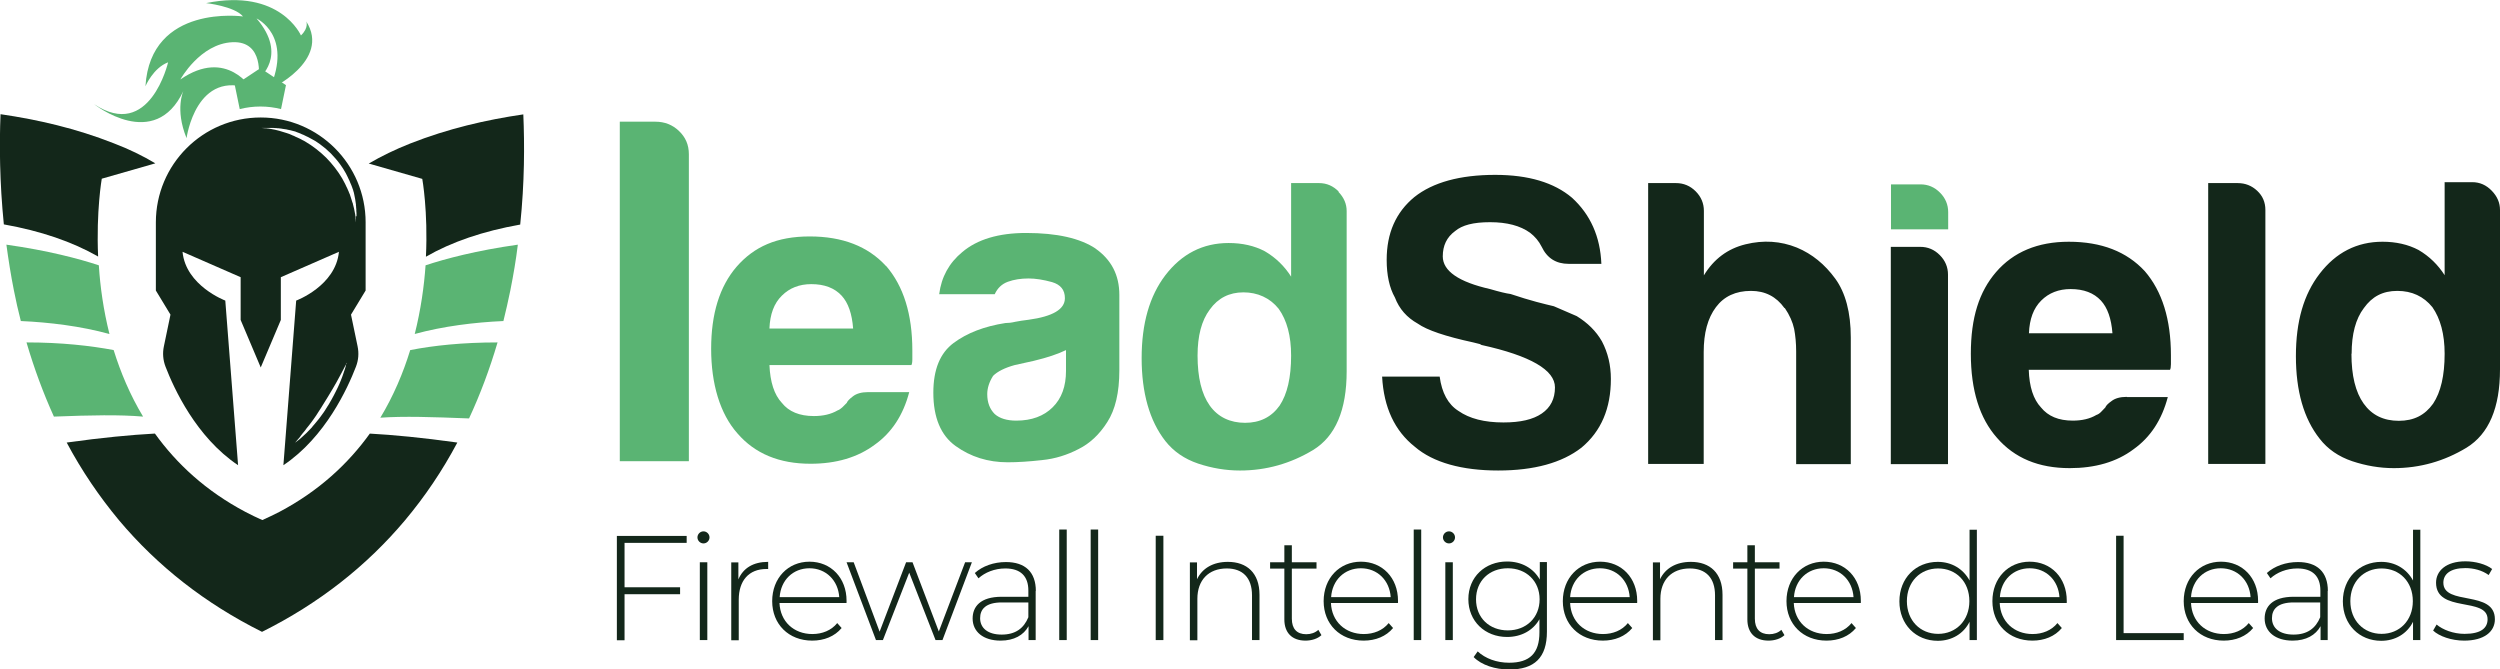 <?xml version="1.0" encoding="UTF-8"?>
<svg id="Camada_2" data-name="Camada 2" xmlns="http://www.w3.org/2000/svg" viewBox="0 0 136.82 36.64">
  <defs>
    <style>
      .cls-1, .cls-2 {
        fill: #13271a;
      }

      .cls-2, .cls-3 {
        fill-rule: evenodd;
      }

      .cls-4, .cls-3 {
        fill: #5ab473;
      }
    </style>
  </defs>
  <g id="Camada_1-2" data-name="Camada 1">
    <g>
      <g>
        <path class="cls-2" d="M23.31,14.05c1.4-.81,3.13-1.4,5.16-1.76.24-2.3.24-4.38.17-6.03-2.05.3-4.12.78-6.18,1.59-.84.33-1.59.7-2.28,1.1l2.93.84s.32,1.77.2,4.26Z"/>
        <path class="cls-3" d="M22.69,18.28c1.57-.43,3.29-.64,4.86-.71.14-.55.26-1.11.38-1.68.17-.85.31-1.68.41-2.5-2.27.32-3.96.77-5.05,1.13-.08,1.15-.26,2.43-.59,3.75Z"/>
        <path class="cls-3" d="M20.8,22.86c1.31-.09,2.84-.04,4.87.04.61-1.31,1.13-2.7,1.56-4.16-1.91,0-3.51.17-4.78.42-.38,1.24-.91,2.5-1.64,3.71Z"/>
        <path class="cls-2" d="M8.45,23.73c-1.28.07-2.88.22-4.8.49.82,1.54,1.78,2.95,2.86,4.25,2.11,2.51,4.72,4.56,7.83,6.11,3.11-1.55,5.72-3.6,7.83-6.11,1.09-1.3,2.04-2.71,2.86-4.25-1.92-.27-3.52-.42-4.79-.49-1.18,1.64-2.78,3.14-4.96,4.29h0c-.3.15-.6.3-.92.44h0s0,0,0,0c0,0,0,0,0,0h-.01s0,0,0,0c0,0,0,0,0,0-.32-.14-.62-.29-.91-.44-2.18-1.15-3.78-2.65-4.96-4.29Z"/>
        <path class="cls-3" d="M6.23,19.16c-1.28-.24-2.87-.42-4.78-.42.42,1.43.92,2.78,1.5,4.06,2.06-.08,3.59-.11,4.88,0-.71-1.18-1.23-2.42-1.61-3.64Z"/>
        <path class="cls-3" d="M5.41,14.52c-1.09-.36-2.79-.81-5.06-1.13.11.81.24,1.65.41,2.5.11.57.24,1.13.38,1.68,1.57.07,3.29.28,4.85.71-.33-1.32-.51-2.61-.58-3.75Z"/>
        <path class="cls-2" d="M6.22,7.84c-2.06-.81-4.13-1.29-6.19-1.59-.07,1.65-.05,3.73.18,6.03,2.02.36,3.75.95,5.16,1.76-.11-2.49.2-4.26.2-4.26l2.93-.84c-.68-.41-1.44-.78-2.28-1.1Z"/>
        <path class="cls-4" d="M14.78,4.85c-.03.08,3.35-1.53,1.98-3.68,0,0,.16.34-.29.77,0,0-1.13-2.6-5.19-1.77,0,0,1.55.17,2.02.73,0,0-5.06-.71-5.34,3.82,0,0,.42-1,1.24-1.31,0,0-1,4.32-4.05,2.29,0,0,3.32,2.64,4.89-.73,0,0-.48,1,.17,2.59,0,0,.52-3.87,3.59-2.66,0,0-1.37-2.32-3.93-.55,0,0,1.08-1.96,2.85-2.04,1.76-.08,1.43,2,1.43,2,0,0,1.65-1.25-.11-3.3,0,0,2,.92.72,3.85Z"/>
        <path class="cls-4" d="M14.26,5.83c.39,0,.76.05,1.12.14l.27-1.31-1.4-.93-1.4.93.27,1.31c.36-.09.74-.14,1.12-.14Z"/>
        <path class="cls-1" d="M20.01,12.17c0-3.17-2.57-5.74-5.74-5.74s-5.74,2.57-5.74,5.74v3.73l.8,1.32-.36,1.73c-.08.37-.05.76.09,1.12.45,1.17,1.67,3.85,3.97,5.39l-.7-9.01s-2.16-.81-2.34-2.67l3.18,1.39v2.34l1.1,2.6,1.1-2.6v-2.34l3.18-1.39c-.18,1.87-2.34,2.67-2.34,2.67l-.7,9.01c2.3-1.54,3.52-4.22,3.97-5.39.14-.36.17-.74.09-1.12l-.36-1.73.8-1.32v-3.73ZM18.95,19.92s-.02.09-.04.16c-.02.07-.04.15-.08.25-.02.05-.03.1-.05.15-.02.05-.04.11-.06.17-.04.12-.1.24-.15.37-.06.13-.12.27-.19.4-.07.14-.14.28-.22.42-.04.07-.08.14-.12.21-.04.07-.08.14-.13.21-.04.07-.09.14-.13.21-.05.07-.09.14-.14.2-.09.13-.19.26-.29.38-.05.06-.1.12-.15.18-.05.06-.1.11-.14.17-.1.1-.19.2-.28.29-.09.09-.17.16-.25.23-.07.07-.14.12-.2.17-.06.05-.1.08-.13.1-.03.02-.05.04-.05.04,0,0,.01-.02.04-.05.02-.03.06-.07.11-.13.02-.03.05-.06.08-.09.01-.02.03-.03.04-.05.01-.02.03-.04.04-.06.06-.08.13-.17.21-.26.07-.1.15-.2.24-.31.04-.06.08-.11.13-.17.04-.06.09-.12.13-.18.09-.13.18-.25.26-.39.04-.07.09-.13.13-.2.04-.07.09-.14.13-.21.04-.07.09-.14.13-.21.04-.07.09-.14.13-.21.04-.07.08-.14.12-.2.04-.07.08-.14.12-.2.08-.13.15-.26.22-.38.07-.12.13-.24.19-.35.06-.11.11-.21.16-.3.05-.09.09-.17.12-.23.07-.13.11-.2.11-.2,0,0,0,.02-.01.06ZM19.48,11.82s0,.05,0,.08c0,.03,0,.05,0,.07,0,.04,0,.08,0,.11,0,.06,0,.09,0,.09,0,0,0-.03-.01-.09,0-.03,0-.07-.01-.11,0-.02,0-.04,0-.07,0-.02,0-.05-.01-.08,0-.05-.02-.12-.03-.18-.01-.07-.03-.14-.04-.21-.02-.08-.04-.15-.06-.24,0-.04-.02-.08-.04-.13-.01-.04-.03-.09-.04-.13-.03-.09-.06-.18-.09-.28-.02-.05-.04-.09-.06-.14,0-.02-.02-.05-.03-.07,0-.02-.02-.05-.03-.07-.02-.05-.04-.1-.07-.15-.02-.05-.05-.1-.07-.15-.05-.1-.11-.2-.16-.3-.12-.2-.25-.4-.4-.59-.15-.19-.31-.38-.48-.55-.17-.17-.36-.33-.55-.48-.19-.15-.39-.28-.59-.4-.05-.03-.1-.06-.15-.08-.03-.01-.05-.03-.07-.04-.03-.01-.05-.03-.08-.04-.05-.02-.1-.05-.15-.07-.05-.02-.1-.04-.15-.07-.02-.01-.05-.02-.07-.03-.02,0-.05-.02-.07-.03-.05-.02-.1-.04-.14-.06-.1-.03-.19-.07-.28-.09-.04-.01-.09-.03-.13-.04-.04-.01-.09-.03-.13-.04-.08-.02-.16-.04-.24-.06-.08-.02-.15-.03-.21-.04-.07-.01-.13-.02-.18-.03-.03,0-.05,0-.08-.01-.02,0-.05,0-.07,0-.04,0-.08-.01-.11-.01-.06,0-.09-.01-.09-.01,0,0,.03,0,.09,0,.03,0,.07,0,.11,0,.02,0,.04,0,.07,0,.03,0,.05,0,.08,0,.06,0,.12,0,.19,0,.07,0,.14,0,.22.01.04,0,.08,0,.12.01.04,0,.08,0,.13.01.04,0,.09.01.14.02.05,0,.09.02.14.02.05,0,.1.02.15.03.05.01.1.02.15.03.05.01.1.03.15.04.03,0,.05.02.08.02.03,0,.05.02.08.03.05.02.11.04.16.06.05.02.11.04.16.07.03.01.05.02.08.03.03.01.05.03.08.04.05.03.11.05.17.08.11.06.22.12.33.18.05.03.11.06.16.1.05.04.11.07.16.11.21.15.41.32.6.51.18.19.36.39.51.6.04.05.07.11.11.16.04.05.07.11.1.16.07.11.13.22.18.33.03.06.05.11.08.17.01.03.03.05.04.08.01.03.02.06.03.08.02.05.05.11.07.16.02.05.04.11.06.16,0,.03.02.05.03.08,0,.03.02.05.02.08.02.05.03.1.04.15.01.05.02.1.03.15.01.05.02.1.03.15,0,.05.02.1.02.14,0,.05.02.09.02.14,0,.04,0,.09.01.13,0,.04,0,.08.01.12,0,.08,0,.15.01.22,0,.07,0,.13,0,.19Z"/>
      </g>
      <path class="cls-2" d="M75.66,20.61h3.13c.12.89.46,1.52,1.03,1.88.6.42,1.42.63,2.46.63.93,0,1.62-.16,2.1-.49.48-.33.72-.8.72-1.43,0-.95-1.34-1.73-4.02-2.32l-.09-.05s-.12-.03-.36-.09c-1.52-.33-2.53-.67-3.04-1.03-.59-.33-1.01-.8-1.25-1.43-.3-.53-.45-1.22-.45-2.06,0-1.46.5-2.6,1.52-3.44,1.01-.8,2.49-1.21,4.42-1.21,1.82,0,3.22.42,4.2,1.25,1.01.92,1.55,2.13,1.61,3.62h-1.79c-.69,0-1.18-.31-1.48-.94h0c-.15-.3-.36-.55-.63-.76-.54-.39-1.27-.58-2.19-.58s-1.53.16-1.92.49c-.45.33-.67.79-.67,1.38,0,.8.87,1.4,2.59,1.79.51.15.88.24,1.12.27.53.18,1.01.32,1.41.43.4.1.72.19.96.24.42.18.84.36,1.25.54.59.36,1.06.82,1.38,1.38.33.63.49,1.31.49,2.06,0,1.61-.53,2.86-1.61,3.76-1.07.83-2.59,1.25-4.56,1.25s-3.55-.43-4.56-1.3c-1.1-.87-1.7-2.15-1.79-3.84h0ZM97.66,16.86c-.45-.63-1.06-.94-1.83-.94-.84,0-1.48.3-1.92.89-.45.6-.67,1.41-.67,2.46v6.12h-3.04v-15.37h1.52c.42,0,.78.15,1.08.45.3.3.45.66.45,1.07v3.53c.54-.89,1.3-1.46,2.28-1.7.98-.24,1.92-.18,2.81.18.84.35,1.53.92,2.1,1.7.56.77.85,1.85.85,3.22v6.93h-2.99v-6.17c0-.45-.04-.86-.11-1.23-.08-.37-.25-.76-.51-1.14h0ZM103.48,13.51h1.61c.42,0,.77.15,1.07.45.3.3.45.66.45,1.07v10.37h-3.13v-11.89h0ZM116.41,21.73h2.23c-.33,1.25-.95,2.2-1.88,2.86-.92.69-2.09,1.03-3.49,1.03-1.7,0-3.02-.55-3.98-1.66-.95-1.07-1.43-2.61-1.43-4.6s.46-3.4,1.38-4.47c.95-1.1,2.28-1.66,3.98-1.66,1.79,0,3.17.54,4.16,1.61.95,1.1,1.43,2.64,1.43,4.6v.49c0,.15-.02.26-.05.31h-7.73c.03.93.25,1.61.67,2.06.39.48.96.72,1.74.72.5,0,.94-.1,1.29-.31.09-.03.17-.08.25-.16.07-.08.16-.16.24-.25.03-.09.14-.21.34-.35.19-.15.47-.23.83-.23h0ZM111.05,18.24h4.56c-.06-.8-.27-1.4-.63-1.79-.39-.42-.94-.63-1.66-.63-.65,0-1.19.21-1.61.63-.42.42-.64,1.01-.67,1.79h0ZM120.85,10.02h1.61c.42,0,.77.14,1.07.42.3.28.45.63.45,1.05v13.9h-3.13v-15.37h0ZM133.78,9.97h1.52c.42,0,.77.16,1.07.47.3.31.45.66.45,1.05v8.72c0,2.11-.61,3.54-1.83,4.29-1.22.74-2.55,1.12-3.98,1.12-.77,0-1.53-.13-2.28-.38-.74-.25-1.34-.66-1.78-1.23-.87-1.1-1.3-2.61-1.3-4.52s.43-3.38,1.3-4.51c.89-1.16,2.04-1.75,3.44-1.75.74,0,1.4.15,1.97.45.6.35,1.07.82,1.43,1.38v-5.1h0ZM128.69,19.36c0,1.19.22,2.1.67,2.73.45.63,1.09.94,1.92.94s1.43-.31,1.88-.94c.42-.63.63-1.54.63-2.73,0-1.07-.23-1.92-.67-2.55-.48-.59-1.12-.89-1.92-.89s-1.38.31-1.83.94c-.45.59-.67,1.43-.67,2.5Z"/>
      <g>
        <path class="cls-1" d="M34.18,29.7v2.44h3.04v.38h-3.04v2.52h-.42v-5.71h3.82v.38h-3.4Z"/>
        <path class="cls-1" d="M38.17,29.41c0-.18.15-.33.33-.33s.33.15.33.33-.15.33-.33.33-.33-.15-.33-.33ZM38.3,30.77h.41v4.26h-.41v-4.26Z"/>
        <path class="cls-1" d="M42.04,30.74v.4s-.07,0-.1,0c-.95,0-1.51.63-1.51,1.68v2.22h-.41v-4.26h.39v.93c.26-.62.82-.96,1.62-.96Z"/>
        <path class="cls-1" d="M46.32,33h-3.66c.04,1.01.78,1.7,1.8,1.7.54,0,1.04-.2,1.36-.6l.24.27c-.38.46-.96.69-1.61.69-1.29,0-2.19-.9-2.19-2.16s.87-2.16,2.04-2.16,2.03.88,2.03,2.14c0,.03,0,.07,0,.11ZM42.67,32.68h3.26c-.06-.92-.73-1.58-1.63-1.58s-1.57.65-1.63,1.58Z"/>
        <path class="cls-1" d="M53.19,30.77l-1.61,4.26h-.38l-1.44-3.69-1.44,3.69h-.38l-1.61-4.26h.39l1.42,3.8,1.45-3.8h.35l1.44,3.79,1.44-3.79h.38Z"/>
        <path class="cls-1" d="M56.68,32.33v2.7h-.39v-.76c-.27.49-.79.79-1.53.79-.95,0-1.53-.49-1.53-1.21,0-.64.41-1.19,1.59-1.19h1.46v-.34c0-.79-.43-1.21-1.26-1.21-.59,0-1.12.22-1.47.54l-.2-.29c.42-.38,1.04-.6,1.7-.6,1.05,0,1.64.54,1.64,1.59ZM56.28,33.77v-.8h-1.45c-.88,0-1.19.37-1.19.86,0,.55.43.9,1.18.9s1.21-.34,1.46-.95Z"/>
        <path class="cls-1" d="M57.97,28.98h.41v6.05h-.41v-6.05Z"/>
        <path class="cls-1" d="M59.69,28.98h.41v6.05h-.41v-6.05Z"/>
        <path class="cls-1" d="M63.25,29.32h.42v5.71h-.42v-5.71Z"/>
        <path class="cls-1" d="M68.93,32.54v2.49h-.41v-2.45c0-.96-.51-1.47-1.38-1.47-1,0-1.61.64-1.61,1.66v2.27h-.41v-4.26h.39v.92c.29-.6.88-.95,1.69-.95,1.04,0,1.73.61,1.73,1.8Z"/>
        <path class="cls-1" d="M72.32,34.76c-.21.2-.55.3-.87.3-.75,0-1.16-.44-1.16-1.16v-2.78h-.78v-.35h.78v-.93h.41v.93h1.35v.35h-1.35v2.74c0,.55.27.85.79.85.25,0,.49-.08.66-.24l.17.29Z"/>
        <path class="cls-1" d="M76.5,33h-3.66c.04,1.01.78,1.7,1.8,1.7.54,0,1.04-.2,1.36-.6l.24.27c-.38.46-.96.69-1.61.69-1.29,0-2.19-.9-2.19-2.16s.87-2.16,2.04-2.16,2.03.88,2.03,2.14c0,.03,0,.07,0,.11ZM72.85,32.68h3.26c-.06-.92-.73-1.58-1.63-1.58s-1.57.65-1.63,1.58Z"/>
        <path class="cls-1" d="M77.37,28.98h.41v6.05h-.41v-6.05Z"/>
        <path class="cls-1" d="M78.97,29.41c0-.18.15-.33.33-.33s.33.15.33.33-.15.33-.33.33-.33-.15-.33-.33ZM79.1,30.77h.41v4.26h-.41v-4.26Z"/>
        <path class="cls-1" d="M84.66,30.77v3.8c0,1.43-.69,2.07-2.06,2.07-.77,0-1.52-.24-1.95-.68l.22-.31c.42.39,1.04.62,1.72.62,1.13,0,1.66-.52,1.66-1.66v-.72c-.35.62-1,.97-1.77.97-1.21,0-2.12-.86-2.12-2.07s.91-2.06,2.12-2.06c.78,0,1.44.36,1.79.99v-.96h.39ZM84.26,32.8c0-1-.73-1.7-1.74-1.7s-1.74.69-1.74,1.7.73,1.7,1.74,1.7,1.74-.7,1.74-1.7Z"/>
        <path class="cls-1" d="M89.59,33h-3.66c.04,1.01.78,1.7,1.8,1.7.54,0,1.04-.2,1.36-.6l.24.27c-.38.46-.96.69-1.61.69-1.29,0-2.19-.9-2.19-2.16s.87-2.16,2.04-2.16,2.03.88,2.03,2.14c0,.03,0,.07,0,.11ZM85.93,32.68h3.26c-.06-.92-.73-1.58-1.63-1.58s-1.57.65-1.63,1.58Z"/>
        <path class="cls-1" d="M94.27,32.54v2.49h-.41v-2.45c0-.96-.51-1.47-1.38-1.47-1,0-1.61.64-1.61,1.66v2.27h-.41v-4.26h.39v.92c.29-.6.88-.95,1.69-.95,1.04,0,1.73.61,1.73,1.8Z"/>
        <path class="cls-1" d="M97.66,34.76c-.21.2-.55.3-.87.3-.75,0-1.16-.44-1.16-1.16v-2.78h-.78v-.35h.78v-.93h.41v.93h1.35v.35h-1.35v2.74c0,.55.27.85.79.85.25,0,.49-.08.66-.24l.17.29Z"/>
        <path class="cls-1" d="M101.83,33h-3.66c.04,1.01.78,1.7,1.8,1.7.54,0,1.04-.2,1.36-.6l.24.27c-.38.46-.96.69-1.61.69-1.29,0-2.19-.9-2.19-2.16s.87-2.16,2.04-2.16,2.03.88,2.03,2.14c0,.03,0,.07,0,.11ZM98.18,32.68h3.26c-.06-.92-.73-1.58-1.63-1.58s-1.57.65-1.63,1.58Z"/>
        <path class="cls-1" d="M108.19,28.98v6.05h-.4v-1c-.33.66-.98,1.04-1.74,1.04-1.2,0-2.1-.89-2.1-2.16s.9-2.16,2.1-2.16c.76,0,1.39.38,1.74,1.02v-2.78h.41ZM107.78,32.9c0-1.07-.73-1.79-1.71-1.79s-1.71.73-1.71,1.79.73,1.79,1.71,1.79,1.71-.73,1.71-1.79Z"/>
        <path class="cls-1" d="M113.1,33h-3.66c.04,1.01.78,1.7,1.8,1.7.54,0,1.04-.2,1.36-.6l.24.27c-.38.46-.96.69-1.61.69-1.29,0-2.19-.9-2.19-2.16s.87-2.16,2.04-2.16,2.03.88,2.03,2.14c0,.03,0,.07,0,.11ZM109.45,32.68h3.26c-.06-.92-.73-1.58-1.63-1.58s-1.57.65-1.63,1.58Z"/>
        <path class="cls-1" d="M115.8,29.32h.42v5.33h3.29v.38h-3.7v-5.71Z"/>
        <path class="cls-1" d="M123.57,33h-3.66c.04,1.01.78,1.7,1.8,1.7.54,0,1.04-.2,1.36-.6l.24.27c-.38.46-.96.69-1.61.69-1.29,0-2.19-.9-2.19-2.16s.87-2.16,2.04-2.16,2.03.88,2.03,2.14c0,.03,0,.07,0,.11ZM119.91,32.68h3.26c-.06-.92-.73-1.58-1.63-1.58s-1.57.65-1.63,1.58Z"/>
        <path class="cls-1" d="M127.39,32.33v2.7h-.39v-.76c-.27.49-.79.79-1.53.79-.95,0-1.53-.49-1.53-1.21,0-.64.41-1.19,1.59-1.19h1.46v-.34c0-.79-.43-1.21-1.26-1.21-.59,0-1.12.22-1.47.54l-.2-.29c.42-.38,1.04-.6,1.7-.6,1.05,0,1.64.54,1.64,1.59ZM126.98,33.77v-.8h-1.45c-.88,0-1.19.37-1.19.86,0,.55.43.9,1.18.9s1.21-.34,1.46-.95Z"/>
        <path class="cls-1" d="M132.46,28.98v6.05h-.4v-1c-.33.66-.98,1.04-1.74,1.04-1.2,0-2.1-.89-2.1-2.16s.91-2.16,2.1-2.16c.76,0,1.39.38,1.74,1.02v-2.78h.41ZM132.05,32.9c0-1.07-.73-1.79-1.71-1.79s-1.71.73-1.71,1.79.73,1.79,1.71,1.79,1.71-.73,1.71-1.79Z"/>
        <path class="cls-1" d="M133.16,34.51l.19-.33c.33.28.91.51,1.53.51.9,0,1.26-.32,1.26-.8,0-1.24-2.82-.33-2.82-2,0-.64.54-1.17,1.61-1.17.54,0,1.13.16,1.46.42l-.19.33c-.36-.26-.82-.38-1.28-.38-.83,0-1.2.34-1.2.8,0,1.28,2.82.38,2.82,2,0,.69-.6,1.17-1.68,1.17-.7,0-1.37-.24-1.7-.55Z"/>
      </g>
      <path class="cls-3" d="M103.49,10.09h1.61c.42,0,.77.15,1.07.45.3.3.45.66.45,1.07v.94h-3.13v-2.46h0Z"/>
      <g>
        <path class="cls-3" d="M33.93,6.66h1.94c.5,0,.94.17,1.29.51.36.34.54.76.54,1.27v16.8h-3.78V6.66h0Z"/>
        <path class="cls-4" d="M59.97,13.61c-.85-.57-2.12-.86-3.81-.86-1.51,0-2.67.35-3.49,1.04-.73.6-1.15,1.37-1.27,2.31h3.04c.15-.33.39-.56.72-.68.33-.12.71-.18,1.13-.18.39,0,.82.07,1.29.2.47.14.7.43.7.88,0,.61-.67,1-1.99,1.18-.27.03-.51.07-.72.11-.21.05-.39.07-.55.07-1.15.18-2.09.54-2.83,1.09-.74.55-1.11,1.45-1.11,2.72,0,1.36.41,2.34,1.22,2.92.82.59,1.77.89,2.85.89.55,0,1.17-.04,1.88-.12.71-.07,1.38-.28,2.01-.61.6-.3,1.13-.79,1.56-1.47.44-.68.66-1.62.66-2.83v-4.13c0-1.09-.44-1.93-1.31-2.54ZM58.34,20.3c0,.84-.24,1.51-.73,1.99-.48.48-1.15.73-1.99.73-.51,0-.91-.12-1.18-.36-.27-.27-.41-.63-.41-1.09,0-.33.11-.67.32-1,.24-.24.64-.44,1.18-.59,0,0,.35-.08,1.04-.23.75-.18,1.34-.38,1.77-.59v1.13Z"/>
        <path class="cls-4" d="M73.27,10.49c-.3-.31-.66-.47-1.08-.47h-1.53v5.12c-.36-.57-.84-1.04-1.44-1.39-.57-.3-1.23-.45-1.98-.45-1.41,0-2.56.59-3.46,1.76-.87,1.14-1.3,2.65-1.3,4.54s.43,3.43,1.3,4.54c.45.57,1.05.98,1.79,1.23.75.25,1.51.38,2.29.38,1.44,0,2.77-.38,4-1.12,1.23-.75,1.84-2.19,1.84-4.31v-8.77c0-.39-.15-.74-.45-1.05ZM70.03,22.2c-.45.63-1.08.94-1.89.94s-1.48-.31-1.93-.94c-.45-.63-.67-1.55-.67-2.74,0-1.08.22-1.92.67-2.52.45-.63,1.07-.94,1.84-.94s1.45.3,1.93.9c.45.63.68,1.48.68,2.56,0,1.2-.21,2.11-.63,2.74Z"/>
        <path class="cls-4" d="M48.49,14.56c-.99-1.08-2.38-1.62-4.18-1.62s-3.04.56-4,1.66c-.93,1.08-1.39,2.58-1.39,4.49s.48,3.55,1.44,4.63c.96,1.11,2.29,1.66,4,1.66,1.41,0,2.58-.35,3.51-1.04.93-.66,1.56-1.62,1.89-2.88h-2.25c-.36,0-.64.08-.83.23-.2.15-.31.27-.34.36-.09.09-.17.17-.25.25-.08.07-.16.13-.25.16-.36.21-.79.31-1.3.31-.78,0-1.37-.24-1.75-.72-.42-.45-.64-1.14-.68-2.07h7.77c.03-.06.05-.16.05-.31v-.49c0-1.98-.48-3.52-1.44-4.63ZM42.11,17.98c.03-.78.25-1.38.68-1.8.42-.42.96-.63,1.61-.63.72,0,1.27.21,1.66.63.36.39.57.99.63,1.8h-4.58Z"/>
      </g>
    </g>
  </g>
</svg>